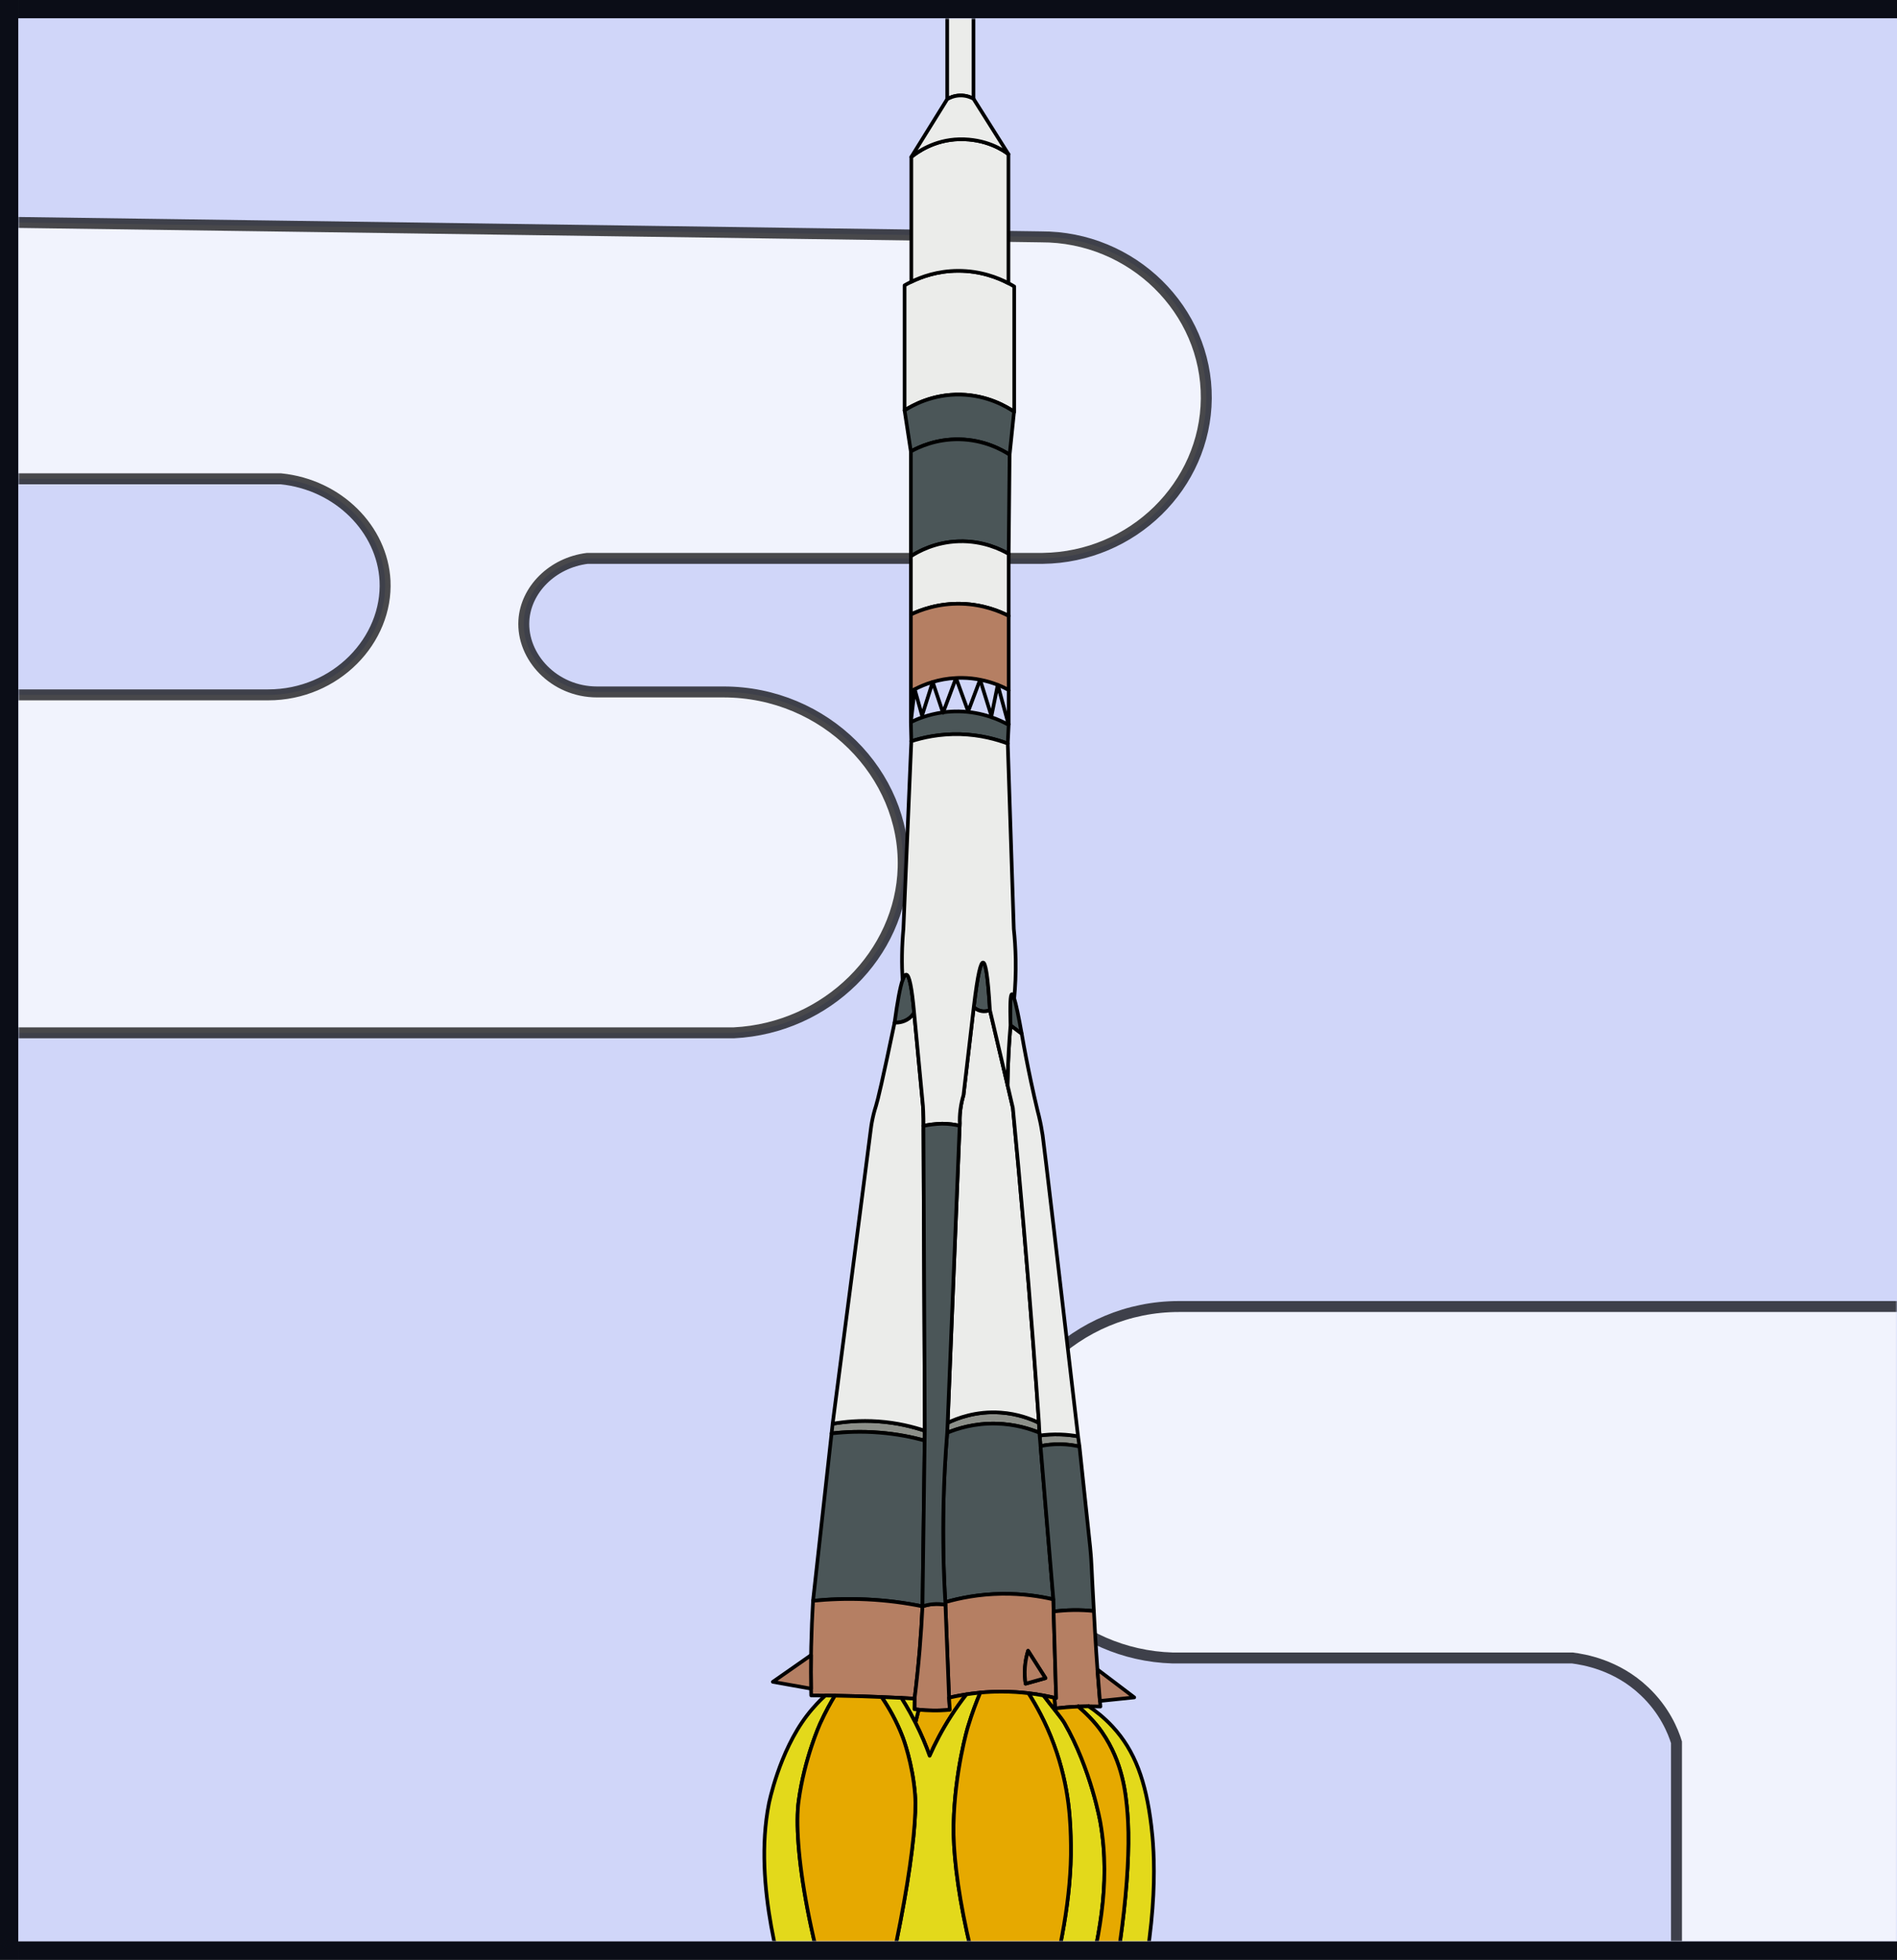 <svg width="520" height="537" viewBox="0 0 520 537" fill="none" xmlns="http://www.w3.org/2000/svg">
<rect x="0" y="0" width="520" height="537" fill="#333333" stroke="none"/>
<path d="M5 5H520V532H5V5Z" fill="#D0D6F9"/>
<g clip-path="url(#clip0_174_16)">
<mask id="mask0_174_16" style="mask-type:luminance" maskUnits="userSpaceOnUse" x="5" y="5" width="515" height="527">
<rect x="5" y="5" width="515" height="527" fill="white"/>
</mask>
<g mask="url(#mask0_174_16)">
<path opacity="0.7" d="M-137.7 59C-154.38 63.2 -166.148 77.5 -166.659 93.6C-167.273 111.4 -153.97 127.6 -135.244 131.2C-64.534 131.2 6.279 131.2 76.989 131.2C92.85 132.8 104.822 145.1 105.539 159.1C106.357 175.3 92.133 190.4 73.509 190.4C2.697 190.4 -68.013 190.4 -138.825 190.4C-164.715 190.6 -185.897 211.4 -186 236.5C-186.102 261.9 -164.613 283 -138.416 283C-25.239 283 88.04 283 201.217 283C226.8 281.7 246.959 261.3 247.573 237.7C248.289 212.1 226.186 189.6 198.352 189.6C186.789 189.6 175.225 189.6 163.662 189.6C151.894 189.6 142.992 180 143.606 170C144.117 161.6 151.383 154.2 161.002 153C202.65 153 244.196 153 285.844 153C310.506 152.7 330.46 133 330.665 109.2C330.87 85 310.404 64.8 285.333 64.9C144.322 62.9 3.311 60.9 -137.7 59Z" fill="white" stroke="black" stroke-width="3"/>
<g opacity="0.7">
<path d="M603.839 358C510.309 358 416.677 358 323.147 358C295.109 358 272.596 380.6 273.005 407C273.415 432.2 294.7 453.5 321.408 454.3C357.94 454.3 394.471 454.3 431.003 454.3C434.073 454.7 443.078 456.1 450.753 463.4C456.279 468.6 458.632 474.4 459.553 477.4C459.553 499.6 459.553 521.9 459.553 544.1C459.656 546.9 460.474 556.6 468.354 564.5C480.429 576.7 497.927 573.4 499.155 573.1C534.05 573.1 568.944 573.1 603.839 573.1" fill="white"/>
<path d="M603.839 358C510.309 358 416.677 358 323.147 358C295.109 358 272.596 380.6 273.005 407C273.415 432.2 294.7 453.5 321.408 454.3C357.94 454.3 394.471 454.3 431.003 454.3C434.073 454.7 443.078 456.1 450.753 463.4C456.279 468.6 458.632 474.4 459.553 477.4C459.553 499.6 459.553 521.9 459.553 544.1C459.656 546.9 460.474 556.6 468.354 564.5C480.429 576.7 497.927 573.4 499.155 573.1C534.05 573.1 568.944 573.1 603.839 573.1" stroke="black" stroke-width="3"/>
</g>
<g clip-path="url(#clip1_174_16)">
<path d="M250.58 277.52C250.3 277.97 249.85 278.55 249.17 279.06C247.58 280.25 245.82 280.24 245.22 280.21C246.01 274.4 246.73 270.52 247.41 268.56C247.76 267.55 248.09 267.05 248.41 267.06C249.23 267.08 249.96 270.57 250.58 277.52Z" fill="#4B5658" stroke="black" stroke-linejoin="round"/>
<path d="M240.75 389.48C245.98 389.85 250.32 390.96 253.51 392.04C253.5 392.93 253.49 393.83 253.47 394.72C250.09 393.79 245.94 392.94 241.13 392.55C236.04 392.14 231.57 392.35 227.95 392.77C228.04 391.88 228.14 391.01 228.24 390.12C231.46 389.56 235.75 389.13 240.75 389.48Z" fill="#8C8F89" stroke="black" stroke-linejoin="round"/>
<path d="M284.92 392.59C282.39 391.54 278.29 390.21 273.09 390.08C267.04 389.93 262.31 391.48 259.64 392.59C259.68 391.68 259.73 390.77 259.77 389.87C262.27 388.66 267.52 386.57 274.32 387.06C278.94 387.38 282.55 388.78 284.79 389.87C284.83 390.77 284.87 391.68 284.92 392.59Z" fill="#8C8F89" stroke="black" stroke-linejoin="round"/>
<path d="M253.51 392.04C250.32 390.96 245.98 389.85 240.75 389.48C235.75 389.13 231.46 389.56 228.24 390.12C234.14 344.73 238.41 311.88 238.7 309.44C238.74 309.12 238.88 307.94 239.22 306.38C239.57 304.71 240.09 303.12 240.11 303.06C240.61 301.5 241.91 296.06 245.22 280.21C245.82 280.24 247.58 280.25 249.17 279.06C249.85 278.55 250.3 277.97 250.58 277.52C251.39 286.04 252.19 294.55 253 303.06C253.05 303.88 253.11 305.07 253.13 306.5C253.14 307.29 253.14 307.97 253.14 308.5C253.14 309.08 253.13 309.47 253.13 309.57C253.26 337.06 253.39 364.55 253.51 392.04Z" fill="#EBECEA" stroke="black" stroke-linejoin="round"/>
<path d="M253.47 394.72C253.28 409.87 253.08 425.01 252.87 440.16C248.51 439.27 243.36 438.52 237.56 438.25C232.07 437.99 227.12 438.21 222.87 438.63C224.56 423.35 226.25 408.06 227.95 392.78C231.57 392.35 236.04 392.14 241.13 392.55C245.94 392.94 250.09 393.79 253.47 394.72Z" fill="#4B5658" stroke="black" stroke-linejoin="round"/>
<path d="M252.87 440.16C252.69 443.97 252.44 447.88 252.11 451.91C251.72 456.58 251.25 461.09 250.7 465.44C249.67 465.38 248.63 465.32 247.59 465.27C247.42 465.26 247.26 465.25 247.09 465.25H247.08C246.18 465.19 245.27 465.15 244.35 465.12C243.46 465.08 242.55 465.03 241.65 465C239.87 464.92 238.08 464.85 236.28 464.8C233.78 464.72 231.31 464.66 228.87 464.62C228.42 464.61 227.96 464.61 227.51 464.6C227.08 464.59 226.65 464.58 226.23 464.59C225.69 464.57 225.15 464.57 224.61 464.57C223.86 464.57 223.11 464.55 222.36 464.55C222.35 463.94 222.34 463.33 222.33 462.71C222.28 459.73 222.28 456.66 222.32 453.53C222.33 452.74 222.34 451.94 222.36 451.14C222.46 446.83 222.63 442.66 222.87 438.63C227.12 438.21 232.07 437.99 237.56 438.25C243.36 438.52 248.51 439.27 252.87 440.16Z" fill="#B57F63" stroke="black" stroke-linejoin="round"/>
<path d="M280.07 283.27C279.05 282.5 278.02 281.74 277 280.97C276.83 275.32 276.95 272.47 277.39 272.42C277.55 272.4 277.76 272.78 278.01 273.57C278.51 275.16 279.2 278.39 280.07 283.27Z" fill="#4B5658" stroke="black" stroke-linejoin="round"/>
<path d="M271.35 276.79C270.98 276.94 270.37 277.14 269.6 277.11C268.18 277.05 267.22 276.26 266.92 275.99C268.05 266.41 268.88 263.72 269.47 263.74C270.08 263.74 270.77 266.61 271.35 276.79Z" fill="#4B5658" stroke="black" stroke-linejoin="round"/>
<path d="M284.79 389.87C282.55 388.78 278.94 387.38 274.32 387.06C267.52 386.57 262.27 388.66 259.77 389.87C260.86 362.73 261.96 335.6 263.06 308.46C263.07 308.25 263.08 308.03 263.09 307.82C263.05 306.74 263.08 305.48 263.26 304.08C263.45 302.53 263.77 301.19 264.11 300.08C265.05 292.05 265.98 284.02 266.92 275.99C267.22 276.26 268.18 277.05 269.6 277.11C270.37 277.14 270.98 276.94 271.35 276.79C272.96 283.64 274.57 290.48 276.18 297.33C276.67 299.41 277.15 301.49 277.64 303.57C279.71 324.98 281.59 346.68 283.26 368.67C283.79 375.76 284.31 382.83 284.79 389.87Z" fill="#EBECEA" stroke="black" stroke-linejoin="round"/>
<path d="M295.9 396.38C294.5 396.05 292.73 395.77 290.66 395.74C288.51 395.7 286.67 395.96 285.23 396.25C285.14 395.28 285.06 394.32 284.98 393.35C286.62 393.12 288.58 392.98 290.79 393.06C292.55 393.12 294.14 393.32 295.51 393.57C295.64 394.5 295.77 395.44 295.9 396.38Z" fill="#8C8F89" stroke="black" stroke-linejoin="round"/>
<path d="M295.51 393.57C294.14 393.32 292.55 393.12 290.79 393.06C288.58 392.98 286.62 393.12 284.98 393.35C284.96 393.1 284.94 392.84 284.92 392.59C284.87 391.68 284.83 390.77 284.79 389.87C284.31 382.83 283.79 375.76 283.26 368.67C281.59 346.68 279.71 324.98 277.64 303.57C277.15 301.49 276.67 299.41 276.18 297.33C276.22 294.4 276.32 291.37 276.49 288.25C276.63 285.76 276.8 283.33 277 280.97C278.02 281.74 279.05 282.5 280.07 283.27C280.81 287.54 281.66 291.93 282.62 296.42C283.19 299.11 283.79 301.75 284.41 304.33C284.61 305.08 284.89 306.18 285.17 307.52C285.17 307.52 285.54 309.28 285.81 311.1C286.19 313.66 290.16 347.42 295.51 393.57Z" fill="#EBECEA" stroke="black" stroke-linejoin="round"/>
<path d="M285.23 396.25H285.22" stroke="black" stroke-linejoin="round"/>
<path d="M288.71 438.24C285.07 437.39 280.25 436.64 274.58 436.72C268.25 436.81 262.97 437.91 259.13 439.01C258.63 430.71 258.42 421.8 258.62 412.33C258.77 405.43 259.13 398.84 259.64 392.59C262.31 391.48 267.04 389.93 273.09 390.08C278.29 390.21 282.39 391.54 284.92 392.59C284.94 392.84 284.96 393.1 284.98 393.35C285.06 394.32 285.14 395.28 285.23 396.25C286.38 410.03 287.54 423.81 288.69 437.59C288.7 437.81 288.7 438.02 288.71 438.24Z" fill="#4B5658" stroke="black" stroke-linejoin="round"/>
<path d="M299.85 441.44C298.18 441.26 296.3 441.16 294.24 441.18C292.25 441.21 290.43 441.36 288.81 441.57C288.78 440.46 288.74 439.35 288.71 438.24C288.72 438.24 288.74 438.24 288.75 438.24C288.73 438.02 288.71 437.8 288.69 437.58C287.54 423.8 286.38 410.02 285.23 396.24C286.67 395.95 288.51 395.69 290.66 395.73C292.73 395.76 294.5 396.04 295.9 396.37C297.49 411.17 298.64 421.98 298.83 423.94C298.99 425.5 299.09 427 299.09 427C299.17 428.16 299.2 429.02 299.22 429.3C299.29 430.92 299.47 434.51 299.85 441.43V441.44Z" fill="#4B5658" stroke="black" stroke-linejoin="round"/>
<path d="M288.81 441.57C288.78 440.46 288.74 439.35 288.71 438.24C285.07 437.39 280.25 436.64 274.58 436.72C268.25 436.81 262.97 437.91 259.13 439.01C259.14 439.25 259.15 439.48 259.16 439.72C259.49 448.21 259.82 456.7 260.15 465.18C261.4 464.89 262.78 464.61 264.27 464.37C264.48 464.34 264.7 464.3 264.92 464.27C265.41 464.19 265.91 464.12 266.43 464.05C267.17 463.95 267.93 463.87 268.72 463.79C270.59 463.61 272.59 463.51 274.7 463.52C277.29 463.53 279.7 463.69 281.91 463.95C282.6 464.03 283.28 464.12 283.93 464.22C284.67 464.33 285.38 464.45 286.07 464.58C287.11 464.77 288.09 464.98 289 465.19C289.17 465.23 289.34 465.27 289.51 465.31C289.28 457.4 289.05 449.48 288.81 441.57ZM281.13 461.35C280.95 460.15 280.82 458.58 280.96 456.76C281.1 454.98 281.45 453.48 281.81 452.33C283.4 454.83 284.99 457.33 286.58 459.82C284.76 460.33 282.95 460.84 281.13 461.35Z" fill="#B57F63" stroke="black" stroke-linejoin="round"/>
<path d="M301.64 467.61C301.28 467.6 300.91 467.59 300.53 467.58C299.84 467.56 299.14 467.55 298.42 467.55H298.19C297.41 467.56 296.6 467.58 295.77 467.61C295.71 467.61 295.64 467.62 295.58 467.62C293.32 467.71 291.21 467.89 289.26 468.12C289.18 467.23 289.1 466.34 289.02 465.45C289.19 465.4 289.35 465.36 289.51 465.31C289.28 457.4 289.05 449.48 288.81 441.57C290.43 441.36 292.25 441.21 294.24 441.18C296.3 441.16 298.18 441.26 299.85 441.44C300.03 445.1 300.25 448.8 300.49 452.55C300.6 454.2 300.71 455.83 300.83 457.46C301.04 460.36 301.27 463.24 301.51 466.08C301.55 466.59 301.6 467.1 301.64 467.61Z" fill="#B57F63" stroke="black" stroke-linejoin="round"/>
<path d="M227.95 392.78C227.87 392.78 227.8 392.79 227.73 392.8" stroke="black" stroke-linejoin="round"/>
<path d="M253.48 394.72H253.47" stroke="black" stroke-linejoin="round"/>
<path d="M278.02 78.5V112.33C278 112.49 277.99 112.65 277.97 112.81C275.94 111.43 270.71 108.3 263.34 108.12C255.56 107.94 249.98 111.16 247.96 112.46V78.19C248.45 77.91 249.07 77.56 249.81 77.21C252.56 75.86 256.98 74.23 262.58 74.21C268.8 74.18 273.63 76.13 276.43 77.61C277.07 77.94 277.6 78.24 278.02 78.5Z" fill="#EBECEA" stroke="black" stroke-linejoin="round"/>
<path d="M266.85 -6.32V27.06C266.28 26.74 264.92 26.1 263.09 26.16C261.42 26.22 260.21 26.85 259.64 27.18V-5.88C260.61 -6.18 261.91 -6.48 263.47 -6.55C264.8 -6.61 265.95 -6.48 266.85 -6.32Z" fill="#EBECEA" stroke="black" stroke-linejoin="round"/>
<path d="M276.43 42.25V77.61C273.63 76.13 268.8 74.18 262.58 74.21C256.98 74.23 252.56 75.86 249.81 77.21V43.01C251.22 41.87 255.94 38.32 262.96 38.16C270.32 38 275.04 41.17 276.43 42.25Z" fill="#EBECEA" stroke="black" stroke-linejoin="round"/>
<path d="M276.43 42.25C275.04 41.17 270.32 38 262.96 38.16C255.94 38.32 251.22 41.87 249.81 43.01C253.09 37.74 256.36 32.46 259.64 27.18C260.21 26.85 261.42 26.22 263.09 26.16C264.92 26.1 266.28 26.74 266.85 27.06C270.15 32.29 273.13 37.02 276.43 42.25Z" fill="#EBECEA" stroke="black" stroke-linejoin="round"/>
<path d="M278.02 112.33V112.84C278.02 112.84 277.99 112.82 277.97 112.81" stroke="black" stroke-linejoin="round"/>
<path d="M277.97 112.81C277.57 116.74 277.15 120.66 276.75 124.59C274.75 123.3 269.83 120.5 262.96 120.38C256.53 120.26 251.76 122.54 249.68 123.69C249.11 119.95 248.53 116.21 247.96 112.46C249.98 111.16 255.56 107.94 263.34 108.12C270.71 108.3 275.94 111.43 277.97 112.81Z" fill="#4B5658" stroke="black" stroke-linejoin="round"/>
<path d="M276.75 124.59C276.66 133.65 276.58 142.72 276.49 151.78C274.5 150.63 269.56 148.13 262.83 148.33C256.3 148.53 251.63 151.17 249.68 152.42V123.69C251.76 122.54 256.53 120.26 262.96 120.38C269.83 120.5 274.75 123.3 276.75 124.59Z" fill="#4B5658" stroke="black" stroke-linejoin="round"/>
<path d="M276.49 151.78V168.76C274.12 167.54 269.59 165.62 263.6 165.44C257.09 165.25 252.13 167.21 249.68 168.38V152.42C251.63 151.17 256.3 148.53 262.83 148.33C269.56 148.13 274.5 150.63 276.49 151.78Z" fill="#EBECEA" stroke="black" stroke-linejoin="round"/>
<path d="M276.49 168.76V189.06C275.75 188.65 274.74 188.15 273.5 187.66C272.16 187.13 270.53 186.61 268.66 186.25C267.16 185.95 265.51 185.76 263.73 185.74C263.16 185.73 262.61 185.74 262.06 185.78C259.65 185.89 257.5 186.32 255.67 186.87C253.61 187.48 251.95 188.23 250.74 188.87C250.33 189.08 249.98 189.28 249.68 189.45V168.38C252.13 167.21 257.09 165.25 263.6 165.44C269.59 165.62 274.12 167.54 276.49 168.76Z" fill="#B57F63" stroke="black" stroke-linejoin="round"/>
<path d="M276.49 198.63V189.06" stroke="black" stroke-linejoin="round"/>
<path d="M262.06 185.78C260.88 188.92 259.71 192.05 258.54 195.19" stroke="black" stroke-linejoin="round"/>
<path d="M258.45 195.2C257.53 192.43 256.6 189.65 255.67 186.87C254.69 189.94 253.72 193.01 252.75 196.08C252.08 193.67 251.41 191.27 250.74 188.87C250.39 191.87 250.03 194.87 249.68 197.87V189.45" stroke="black" stroke-linejoin="round"/>
<path d="M262.06 185.77C263.17 188.84 264.28 191.88 265.39 194.93C266.48 192.03 267.57 189.15 268.66 186.25" stroke="black" stroke-linejoin="round"/>
<path d="M268.66 186.24C269.69 189.58 270.73 192.89 271.77 196.21C272.35 193.36 272.92 190.51 273.5 187.66C274.5 191.32 275.49 194.98 276.49 198.63" stroke="black" stroke-linejoin="round"/>
<path d="M258.54 195.19C258.54 195.19 258.48 195.19 258.45 195.2" stroke="black" stroke-linejoin="round"/>
<path d="M276.49 198.63C276.41 200.33 276.32 202.04 276.24 203.74C273.33 202.65 268.83 201.34 263.22 201.18C257.46 201.03 252.8 202.14 249.81 203.1C249.77 201.35 249.73 199.61 249.68 197.87C251.41 197.02 254.45 195.75 258.45 195.2C258.47 195.24 258.48 195.27 258.49 195.31C258.49 195.27 258.52 195.23 258.54 195.19C259.87 195 261.31 194.91 262.83 194.93C269.39 195.04 274.23 197.36 276.49 198.63Z" fill="#4B5658" stroke="black" stroke-linejoin="round"/>
<path d="M278.01 273.57C277.76 272.78 277.55 272.4 277.39 272.42C276.95 272.47 276.83 275.32 277 280.97C276.8 283.33 276.63 285.76 276.49 288.25C276.32 291.37 276.22 294.4 276.18 297.33C274.57 290.48 272.96 283.64 271.35 276.79C270.77 266.61 270.08 263.75 269.47 263.74C268.88 263.72 268.05 266.41 266.92 275.99C265.98 284.02 265.05 292.05 264.11 300.08C263.77 301.19 263.45 302.53 263.26 304.08C263.08 305.48 263.05 306.74 263.09 307.82C263.08 308.03 263.07 308.25 263.06 308.46C261.75 308.18 260.15 307.89 258.24 307.91C256.44 307.93 254.39 308.23 253.14 308.5C253.14 307.97 253.14 307.29 253.13 306.5C253.11 305.07 253.05 303.88 253 303.06C252.19 294.55 251.39 286.04 250.58 277.52C249.96 270.57 249.23 267.08 248.41 267.06C248.09 267.05 247.76 267.55 247.41 268.56C247.29 266.42 247.22 264.13 247.26 261.69C247.29 259.15 247.44 256.76 247.64 254.55C248.36 237.4 249.09 220.25 249.81 203.1C252.8 202.14 257.46 201.03 263.22 201.18C268.83 201.34 273.33 202.65 276.24 203.74C276.79 220.67 277.34 237.61 277.9 254.55C278.17 257.11 278.35 259.88 278.41 262.84C278.48 266.74 278.31 270.33 278.01 273.57Z" fill="#EBECEA" stroke="black" stroke-linejoin="round"/>
<path d="M222.33 462.71C218.84 462.09 215.35 461.47 211.85 460.84C215.34 458.41 218.83 455.97 222.32 453.53C222.28 456.66 222.28 459.73 222.33 462.71Z" fill="#B57F63" stroke="black" stroke-linejoin="round"/>
<path d="M310.92 465.1C307.78 465.43 304.65 465.75 301.51 466.08C301.27 463.24 301.04 460.36 300.83 457.46C304.19 460 307.56 462.55 310.92 465.1Z" fill="#B57F63" stroke="black" stroke-linejoin="round"/>
<path d="M260.36 468.5C259.55 468.58 258.69 468.64 257.81 468.67C257.07 468.7 256.35 468.71 255.65 468.69C254.31 468.69 253.03 468.59 251.83 468.47C251.43 468.43 251.04 468.38 250.66 468.33C250.68 467.37 250.69 466.4 250.7 465.44C251.25 461.09 251.72 456.58 252.11 451.91C252.44 447.88 252.69 443.97 252.87 440.16C253.59 439.92 254.51 439.68 255.6 439.57C257.04 439.42 258.27 439.57 259.16 439.72C259.49 448.21 259.82 456.7 260.15 465.18C260.22 466.29 260.29 467.4 260.36 468.5Z" fill="#B57F63" stroke="black" stroke-linejoin="round"/>
<path d="M263.06 308.46C261.96 335.6 260.86 362.73 259.77 389.87C259.73 390.77 259.68 391.68 259.64 392.59C259.13 398.84 258.77 405.43 258.62 412.33C258.42 421.8 258.63 430.71 259.13 439.01C259.14 439.25 259.15 439.48 259.16 439.72C258.27 439.56 257.04 439.42 255.6 439.57C254.51 439.68 253.59 439.92 252.87 440.16C253.08 425.01 253.28 409.87 253.47 394.72C253.49 393.83 253.5 392.93 253.51 392.04C253.39 364.55 253.26 337.06 253.13 309.57C253.13 309.47 253.14 309.08 253.14 308.5C254.39 308.23 256.44 307.93 258.24 307.91C260.15 307.89 261.75 308.18 263.06 308.46Z" fill="#4B5658" stroke="black" stroke-linejoin="round"/>
<path d="M286.58 459.82C284.76 460.33 282.95 460.84 281.13 461.35C280.95 460.15 280.82 458.58 280.96 456.76C281.1 454.98 281.45 453.48 281.81 452.33C283.4 454.83 284.99 457.33 286.58 459.82Z" fill="#B57F63" stroke="black" stroke-linejoin="round"/>
<path d="M263.56 466.05C262.31 465.78 261.17 465.48 260.15 465.18" stroke="black" stroke-linejoin="round"/>
<path d="M224.61 464.57V464.56" stroke="black" stroke-linejoin="round"/>
<path d="M283.93 464.22C283.89 464.13 283.86 464.04 283.82 463.95" stroke="black" stroke-linejoin="round"/>
<path d="M266.55 463.79C266.51 463.88 266.47 463.96 266.43 464.05" stroke="black" stroke-linejoin="round"/>
<path d="M244.35 465.12C244.33 465.04 244.32 464.96 244.31 464.88" stroke="black" stroke-linejoin="round"/>
<path d="M227.59 464.37C227.56 464.44 227.53 464.52 227.51 464.6" stroke="black" stroke-linejoin="round"/>
<path d="M298.19 467.55C298.15 467.47 298.11 467.39 298.06 467.31" stroke="black" stroke-linejoin="round"/>
<path d="M255.65 468.69C255.6 468.6 255.56 468.52 255.51 468.44" stroke="black" stroke-linejoin="round"/>
<path d="M263.26 308.5C263.19 308.5 263.13 308.47 263.06 308.46" stroke="black" stroke-linejoin="round"/>
<path d="M247.08 465.25V465.24" stroke="black" stroke-linejoin="round"/>
<path d="M310.07 556.59C307.12 567.84 303.84 576.93 301.39 583.14C299.15 574.61 295.23 566.28 294.12 557.62C295.1 554.56 295.94 551.69 296.66 549.03C298.05 553.76 299.75 558.49 301.13 563.23C308.05 533.51 310.12 509.75 309.05 496.76C308.61 491.48 307.8 482.95 302.07 474.63C299.97 471.58 297.28 469.11 295.58 467.62C295.64 467.62 295.71 467.61 295.77 467.61C296.6 467.58 297.41 467.56 298.19 467.55H298.42C300.21 468.74 302.58 470.53 304.96 473.1C311.11 479.73 314.11 488.07 315.59 500.27C316.37 506.68 318.14 525.76 310.07 556.59Z" fill="#E3D91B" stroke="black" stroke-linejoin="round"/>
<path d="M298.42 467.55C298.3 467.46 298.18 467.39 298.06 467.31" stroke="black" stroke-linejoin="round"/>
<path d="M264.92 464.27C263.53 466.05 262.1 468.03 260.7 470.21C258.22 474.06 256.31 477.76 254.83 481.1C253.81 478.24 252.53 475.19 250.93 472.03C251.23 470.84 251.53 469.65 251.83 468.47C253.03 468.59 254.31 468.68 255.65 468.69C256.35 468.71 257.07 468.7 257.81 468.67C258.69 468.64 259.55 468.58 260.36 468.5C260.29 467.4 260.22 466.29 260.15 465.18C261.4 464.89 262.78 464.61 264.27 464.37C264.48 464.34 264.7 464.3 264.92 464.27Z" fill="#E6A900" stroke="black" stroke-linejoin="round"/>
<path d="M251.83 468.47C251.53 469.65 251.23 470.84 250.93 472.03C250.47 471.12 249.98 470.2 249.47 469.27C248.69 467.86 247.89 466.52 247.09 465.25C247.26 465.25 247.42 465.26 247.59 465.27C248.63 465.32 249.67 465.38 250.7 465.44C250.69 466.4 250.68 467.37 250.66 468.33C251.04 468.38 251.43 468.43 251.83 468.47Z" fill="#E3D91B" stroke="black" stroke-linejoin="round"/>
<path d="M297.47 545.95C297.22 546.94 296.95 547.97 296.66 549.03C295.94 551.69 295.1 554.56 294.12 557.61C290.88 567.66 286.1 579.64 278.92 592.59C272.84 581.47 267.01 569.1 261.9 555.44C260.98 552.98 260.08 550.47 259.21 547.92C258.85 546.88 258.5 545.82 258.15 544.76C256.94 541.08 255.83 537.45 254.81 533.88C254 537.66 253.07 541.51 252.02 545.44C251.84 546.13 251.65 546.82 251.46 547.51C250.71 550.21 249.94 552.86 249.13 555.47C245.16 568.25 240.46 579.84 235.51 590.21C226.13 574.83 220.66 561 217.39 550.97C214.64 542.57 206.38 516.52 210.75 494.29C210.75 494.29 213.55 480.04 221.22 470.04C223.05 467.64 225.11 465.64 225.11 465.64C225.52 465.24 225.89 464.9 226.23 464.59C226.65 464.58 227.08 464.59 227.51 464.6C227.96 464.61 228.42 464.61 228.87 464.62C227.75 466.45 226.27 469.07 224.79 472.33C224.79 472.33 220.52 481.76 218.92 493.52C217.37 504.87 221.3 534.88 235.85 572.16C246.97 532.64 251.66 502.39 250.83 491.74C250.17 483.17 247.51 476.16 247.51 476.16C245.74 471.49 243.56 467.77 241.65 465C242.55 465.03 243.46 465.08 244.35 465.12C245.27 465.15 246.18 465.19 247.08 465.25H247.09C247.89 466.52 248.69 467.86 249.47 469.27C249.98 470.2 250.47 471.12 250.93 472.03C252.53 475.19 253.81 478.24 254.83 481.1C256.31 477.76 258.22 474.06 260.7 470.21C262.1 468.03 263.53 466.05 264.92 464.27C265.41 464.19 265.91 464.12 266.43 464.05C267.17 463.95 267.93 463.87 268.72 463.79C267.76 466.04 266.5 469.28 265.3 473.27C265.3 473.27 261.69 485.32 261.39 499.99C261.11 513.59 265.63 540.51 278.75 573.01C280.58 568.34 293.98 533.67 293.55 505.59C293.46 499.82 293.29 489.89 288.87 477.95C286.64 471.91 283.98 467.19 281.91 463.95C282.6 464.03 283.28 464.12 283.93 464.22C284.67 464.33 285.38 464.45 286.07 464.58C287.86 467.02 290.96 470.68 291.77 472.08C299.09 484.77 301.64 499.4 301.64 499.4C304.68 516.83 300.82 532.69 297.47 545.95Z" fill="#E3D91B" stroke="black" stroke-linejoin="round"/>
<path d="M226.24 464.58L226.23 464.59" stroke="black" stroke-linejoin="round"/>
<path d="M235.85 572.16C221.3 534.88 217.37 504.87 218.92 493.52C220.52 481.76 224.79 472.33 224.79 472.33C226.27 469.07 227.75 466.45 228.87 464.62C231.31 464.66 233.78 464.72 236.28 464.8C238.08 464.85 239.87 464.92 241.65 465C243.56 467.77 245.74 471.49 247.51 476.16C247.51 476.16 250.17 483.17 250.83 491.74C251.66 502.39 246.97 532.64 235.85 572.16Z" fill="#E6A900" stroke="black" stroke-linejoin="round"/>
<path d="M278.75 573.01C265.63 540.51 261.11 513.59 261.39 499.99C261.69 485.32 265.3 473.27 265.3 473.27C266.5 469.28 267.76 466.04 268.72 463.79C270.59 463.61 272.59 463.51 274.7 463.52C277.29 463.53 279.7 463.69 281.91 463.95C283.98 467.19 286.64 471.91 288.87 477.95C293.29 489.89 293.46 499.82 293.55 505.59C293.98 533.67 280.58 568.34 278.75 573.01Z" fill="#E6A900" stroke="black" stroke-linejoin="round"/>
<path d="M301.13 563.23C299.75 558.49 298.05 553.76 296.66 549.03C296.95 547.97 297.22 546.94 297.47 545.95C300.82 532.69 304.68 516.83 301.64 499.4C301.64 499.4 299.09 484.77 291.77 472.08C290.96 470.68 287.86 467.02 286.07 464.58C287.11 464.77 288.09 464.98 289 465.19C289.01 465.28 289.02 465.36 289.02 465.45C289.1 466.34 289.18 467.23 289.26 468.12C291.21 467.89 293.32 467.71 295.58 467.62C297.28 469.11 299.97 471.58 302.07 474.63C307.8 482.95 308.61 491.48 309.05 496.76C310.12 509.75 308.05 533.51 301.13 563.23Z" fill="#E6A900" stroke="black" stroke-linejoin="round"/>
<path d="M295.58 467.62C295.45 467.51 295.33 467.41 295.22 467.31" stroke="black" stroke-linejoin="round"/>
</g>
</g>
</g>
<rect x="5" width="515" height="5" fill="#0B0D17"/>
<rect x="5" y="532" width="515" height="5" fill="#0B0D17"/>
<rect x="5" width="537" height="5" transform="rotate(90 5 0)" fill="#0B0D17"/>
<defs>
<clipPath id="clip0_174_16">
<rect width="515" height="527" fill="white" transform="translate(5 5)"/>
</clipPath>
<clipPath id="clip1_174_16">
<rect width="107.82" height="623.09" fill="white" transform="translate(209 -30)"/>
</clipPath>
</defs>
</svg>
